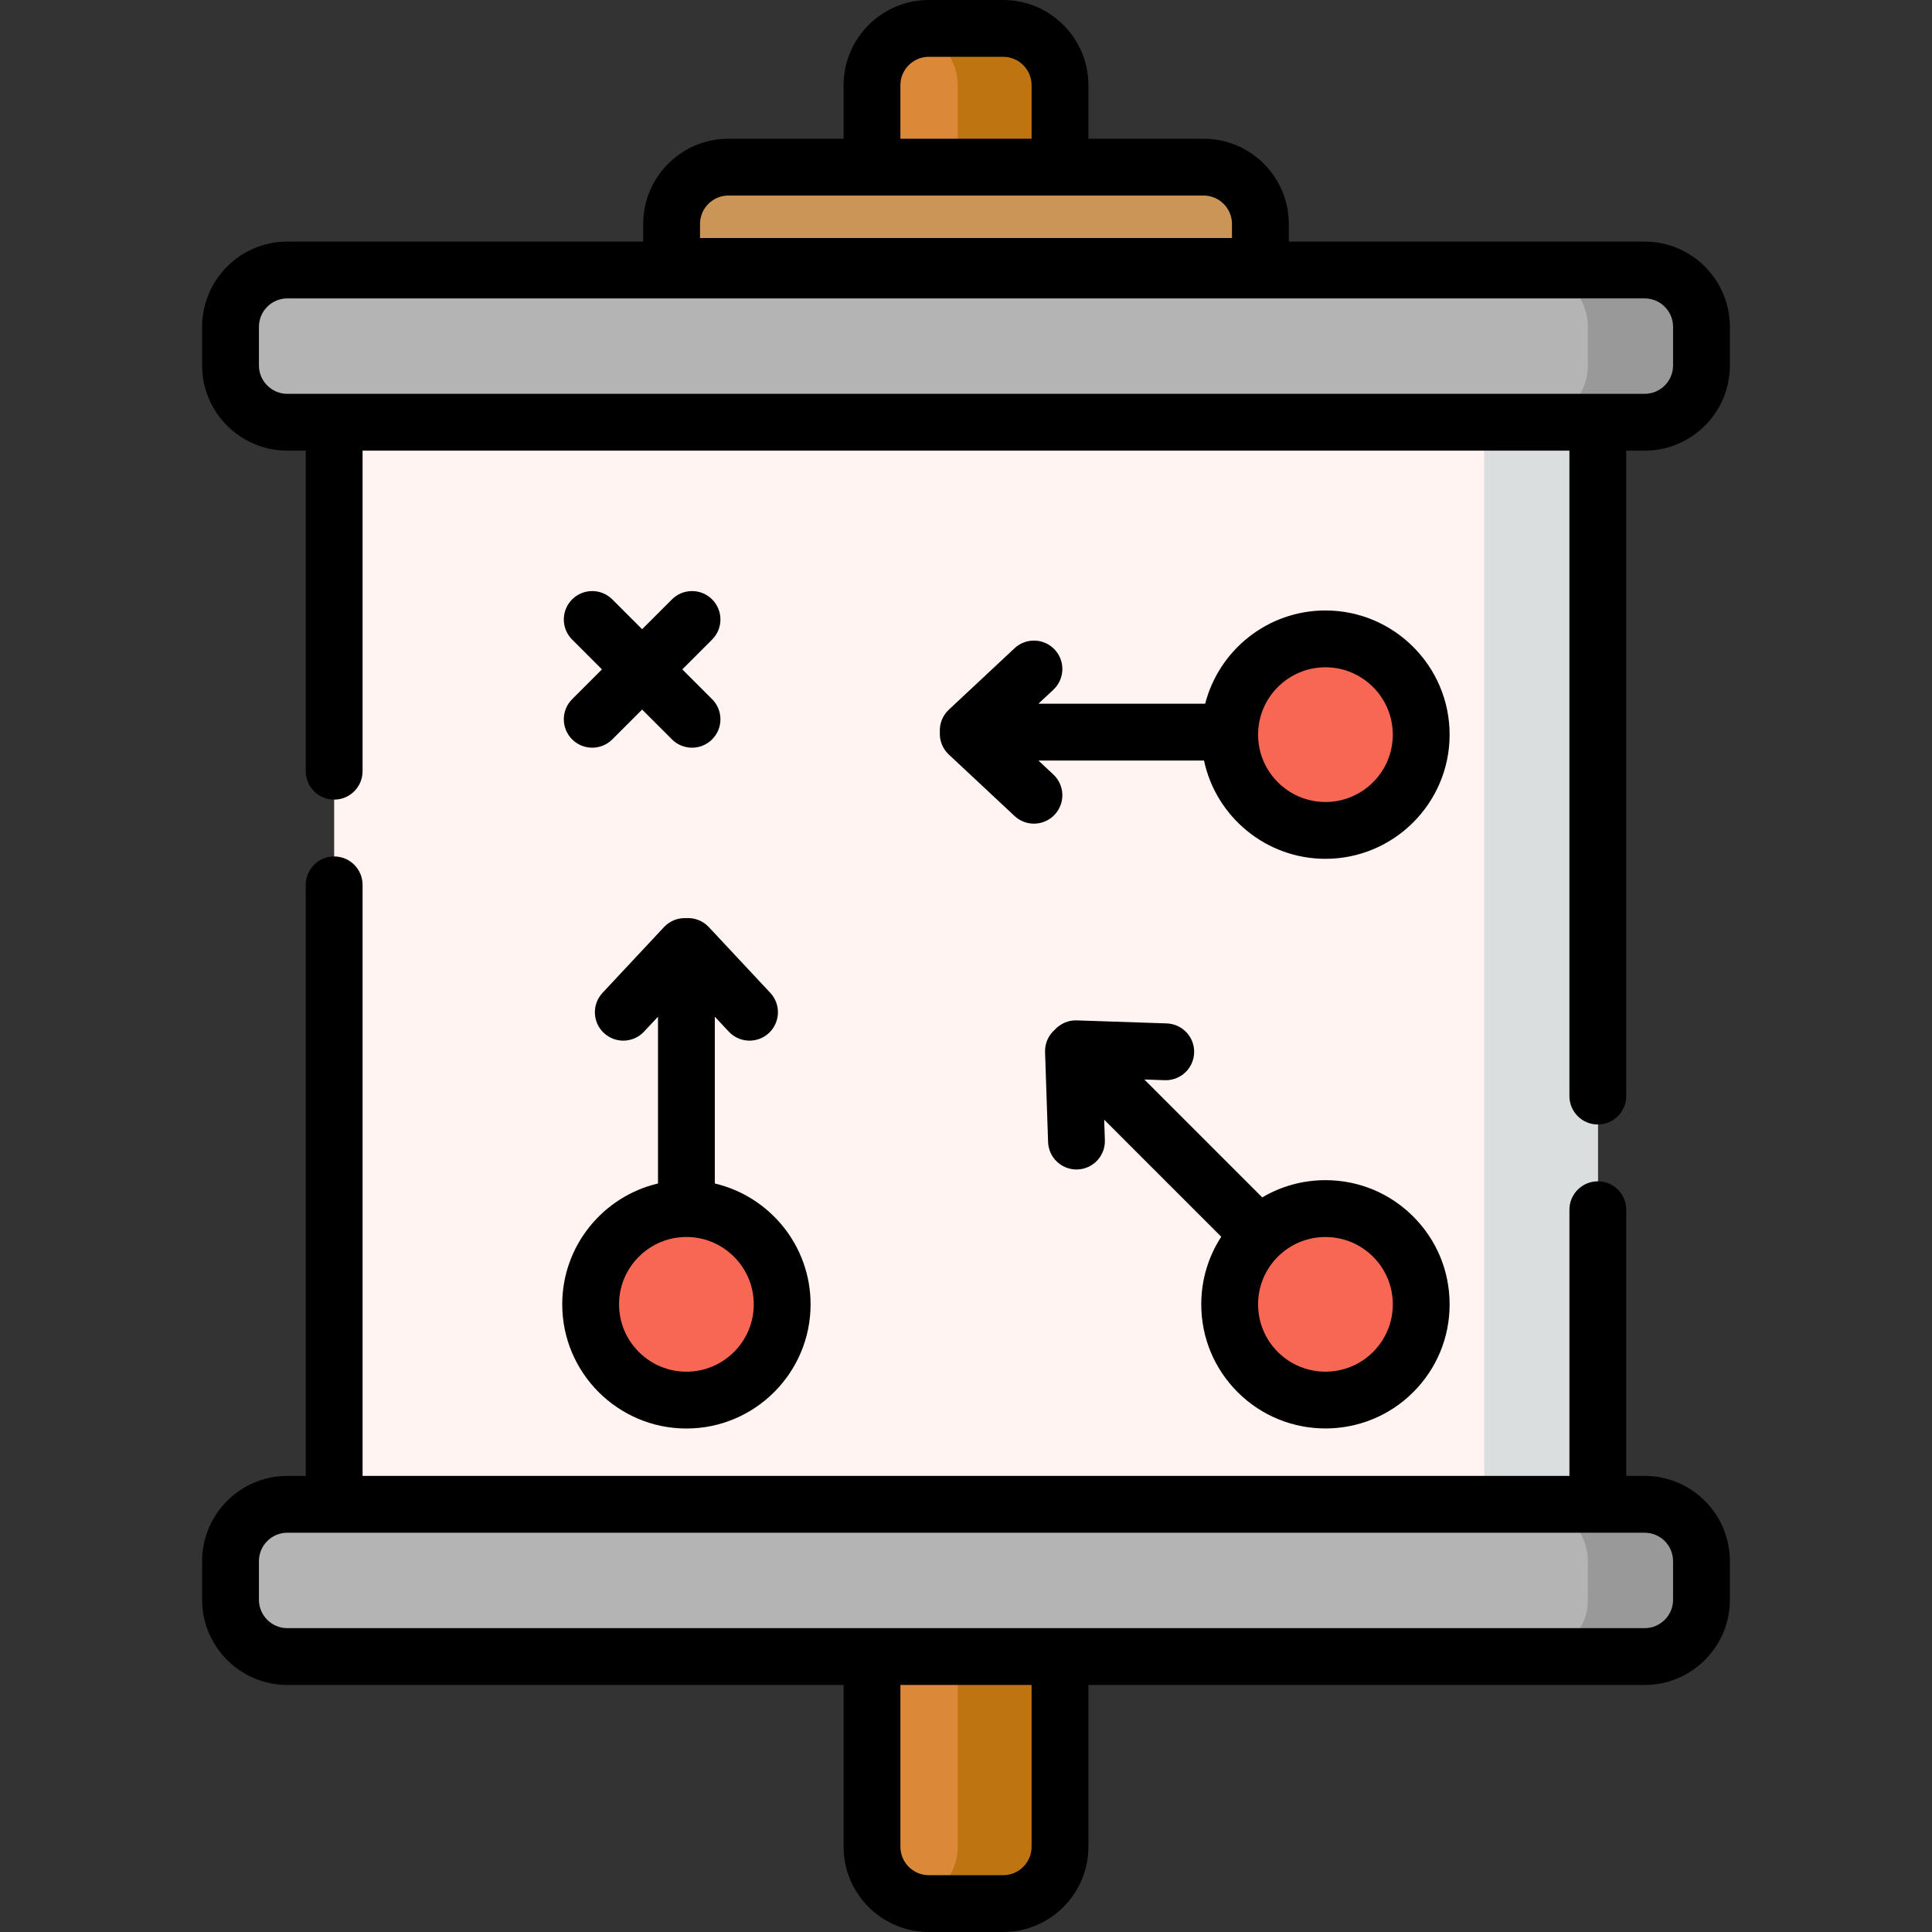 <?xml version="1.0" encoding="iso-8859-1"?>
<!-- Generator: Adobe Illustrator 21.0.0, SVG Export Plug-In . SVG Version: 6.00 Build 0)  -->
<svg version="1.1" id="Capa_1" xmlns="http://www.w3.org/2000/svg" xmlns:xlink="http://www.w3.org/1999/xlink" x="0px" y="0px"
	 viewBox="0 0 510.07 510.07" style="enable-background:new 0 0 510.07 510.07;" xml:space="preserve">
<rect x="0" y="0" width="510.07" height="510.07" fill="#333333" stroke="none"/>
<g>
	<g>
		<path style="fill:#DC8839;" d="M230.22,487.57V22.5c0-8.25,6.75-15,15-15h19.63c8.25,0,15,6.75,15,15v465.07c0,8.25-6.75,15-15,15
			h-19.63C236.97,502.57,230.22,495.82,230.22,487.57z"/>
	</g>
	<g>
		<path style="fill:#BE7511;" d="M264.85,7.5h-19.63c-1.273,0-2.503,0.178-3.685,0.48c6.48,1.655,11.315,7.542,11.315,14.52v465.07
			c0,6.978-4.835,12.864-11.315,14.52c1.182,0.302,2.412,0.48,3.685,0.48h19.63c8.25,0,15-6.75,15-15V22.5
			C279.85,14.25,273.1,7.5,264.85,7.5z"/>
	</g>
	<g>
		<rect x="88.225" y="94.232" style="fill:#FFF4F1;" width="333.621" height="319.304"/>
	</g>
	<g>
		<rect x="391.845" y="94.231" style="fill:#DBDEDF;" width="30" height="319.304"/>
	</g>
	<g>
		<path style="fill:#B4B4B4;" d="M434.209,111.479H75.861c-8.25,0-15-6.75-15-15V86.282c0-8.25,6.75-15,15-15h358.347
			c8.25,0,15,6.75,15,15v10.197C449.209,104.729,442.459,111.479,434.209,111.479z"/>
	</g>
	<g>
		<path style="fill:#9A9999;" d="M434.208,71.282h-30c8.25,0,15,6.75,15,15v10.196c0,8.25-6.75,15-15,15h30c8.25,0,15-6.75,15-15
			V86.282C449.208,78.032,442.458,71.282,434.208,71.282z"/>
	</g>
	<g>
		<path style="fill:#B4B4B4;" d="M434.209,437.352H75.861c-8.25,0-15-6.75-15-15v-10.197c0-8.25,6.75-15,15-15h358.347
			c8.25,0,15,6.75,15,15v10.197C449.209,430.602,442.459,437.352,434.209,437.352z"/>
	</g>
	<g>
		<path style="fill:#9A9999;" d="M434.208,397.155h-30c8.25,0,15,6.75,15,15v10.197c0,8.25-6.75,15-15,15h30c8.25,0,15-6.75,15-15
			v-10.197C449.208,403.905,442.458,397.155,434.208,397.155z"/>
	</g>
	<g>
		<path style="fill:#CB9558;" d="M332.758,70.346v-11.22c0-8.25-6.75-15-15-15H192.312c-8.25,0-15,6.75-15,15v11.22H332.758z"/>
	</g>
	<g>
		<circle style="fill:#F86654;" cx="181.221" cy="344.361" r="25.283"/>
	</g>
	<g>
		
			<ellipse transform="matrix(0.707 -0.707 0.707 0.707 -141.007 348.3)" style="fill:#F86654;" cx="349.932" cy="344.361" rx="25.283" ry="25.283"/>
	</g>
	<g>
		<circle style="fill:#F86654;" cx="349.932" cy="193.954" r="25.283"/>
	</g>
	<g>
		<path d="M434.209,63.782h-93.951v-4.656c0-12.407-10.094-22.5-22.5-22.5H287.35V22.5c0-12.407-10.094-22.5-22.5-22.5h-19.631
			c-12.406,0-22.5,10.093-22.5,22.5v14.126h-30.407c-12.406,0-22.5,10.093-22.5,22.5v4.656H75.861c-12.406,0-22.5,10.093-22.5,22.5
			v10.196c0,12.407,10.094,22.5,22.5,22.5h4.863v84.632c0,4.142,3.357,7.5,7.5,7.5s7.5-3.358,7.5-7.5v-84.632h318.621v170.403
			c0,4.142,3.357,7.5,7.5,7.5s7.5-3.358,7.5-7.5V118.979h4.863c12.406,0,22.5-10.093,22.5-22.5V86.282
			C456.709,73.875,446.615,63.782,434.209,63.782z M237.719,22.5c0-4.136,3.364-7.5,7.5-7.5h19.631c4.136,0,7.5,3.364,7.5,7.5
			v14.126h-34.631V22.5z M184.812,59.126c0-4.136,3.364-7.5,7.5-7.5h125.445c4.136,0,7.5,3.364,7.5,7.5v3.72H184.812V59.126z
			 M441.709,96.479c0,4.136-3.364,7.5-7.5,7.5H75.861c-4.136,0-7.5-3.364-7.5-7.5V86.282c0-4.136,3.364-7.5,7.5-7.5h358.348
			c4.136,0,7.5,3.364,7.5,7.5V96.479z"/>
		<path d="M434.209,389.655h-4.863v-70.274c0-4.142-3.357-7.5-7.5-7.5s-7.5,3.358-7.5,7.5v70.274H95.724V233.611
			c0-4.142-3.357-7.5-7.5-7.5s-7.5,3.358-7.5,7.5v156.044h-4.863c-12.406,0-22.5,10.093-22.5,22.5v10.197
			c0,12.407,10.094,22.5,22.5,22.5h146.858v42.718c0,12.407,10.094,22.5,22.5,22.5h19.631c12.406,0,22.5-10.093,22.5-22.5v-42.718
			h146.858c12.406,0,22.5-10.093,22.5-22.5v-10.197C456.709,399.749,446.615,389.655,434.209,389.655z M272.35,487.57
			c0,4.136-3.364,7.5-7.5,7.5h-19.631c-4.136,0-7.5-3.364-7.5-7.5v-42.718h34.631V487.57z M441.709,422.352
			c0,4.136-3.364,7.5-7.5,7.5H75.861c-4.136,0-7.5-3.364-7.5-7.5v-10.197c0-4.136,3.364-7.5,7.5-7.5h358.348
			c4.136,0,7.5,3.364,7.5,7.5V422.352z"/>
		<path d="M151.05,195.201c1.465,1.464,3.385,2.197,5.304,2.197s3.839-0.732,5.304-2.197l7.871-7.871l7.871,7.871
			c1.465,1.464,3.385,2.197,5.304,2.197s3.839-0.732,5.304-2.197c2.929-2.929,2.929-7.678,0-10.606l-7.871-7.871l7.871-7.871
			c2.929-2.929,2.929-7.678,0-10.606c-2.93-2.929-7.678-2.929-10.607,0l-7.871,7.871l-7.871-7.871c-2.93-2.929-7.678-2.929-10.607,0
			c-2.929,2.929-2.929,7.678,0,10.606l7.871,7.871l-7.871,7.871C148.121,187.523,148.121,192.272,151.05,195.201z"/>
		<path d="M181.22,377.144c18.077,0,32.783-14.707,32.783-32.783c0-15.496-10.81-28.506-25.283-31.907v-44.032l3.686,3.942
			c1.477,1.58,3.476,2.378,5.48,2.378c1.835,0,3.674-0.669,5.12-2.021c3.025-2.829,3.186-7.575,0.356-10.601l-16.229-17.358
			c-1.591-1.702-3.789-2.498-5.946-2.364c-2.136-0.114-4.306,0.68-5.882,2.364l-16.229,17.358
			c-2.829,3.026-2.669,7.772,0.356,10.601c1.446,1.352,3.285,2.021,5.12,2.021c2.004,0,4.004-0.798,5.48-2.378l3.686-3.942v44.032
			c-14.473,3.401-25.283,16.411-25.283,31.907C148.437,362.438,163.143,377.144,181.22,377.144z M181.22,326.578
			c9.806,0,17.783,7.978,17.783,17.783s-7.978,17.783-17.783,17.783s-17.783-7.978-17.783-17.783S171.415,326.578,181.22,326.578z"
			/>
		<path d="M326.752,367.542c6.391,6.391,14.785,9.586,23.181,9.586s16.79-3.195,23.181-9.586c6.192-6.192,9.603-14.424,9.603-23.181
			s-3.41-16.989-9.602-23.181c-6.192-6.192-14.425-9.603-23.182-9.603c-5.965,0-11.684,1.585-16.683,4.551l-31.125-31.125
			l5.394,0.181c0.086,0.003,0.171,0.004,0.257,0.004c4.025,0,7.354-3.194,7.491-7.248c0.139-4.14-3.104-7.608-7.244-7.748
			l-23.749-0.798c-2.253-0.079-4.329,0.875-5.766,2.436c-1.657,1.432-2.678,3.569-2.599,5.928l0.799,23.75
			c0.137,4.054,3.466,7.248,7.491,7.248c0.085,0,0.171-0.001,0.257-0.004c4.14-0.139,7.383-3.608,7.244-7.748l-0.181-5.393
			l30.907,30.908c-3.431,5.265-5.277,11.411-5.277,17.842C317.149,353.118,320.559,361.35,326.752,367.542z M362.507,331.786
			L362.507,331.786c3.359,3.359,5.209,7.825,5.209,12.575s-1.85,9.216-5.208,12.575c-6.936,6.933-18.215,6.933-25.15,0
			c-3.358-3.359-5.208-7.825-5.208-12.575s1.85-9.216,5.209-12.575c3.467-3.467,8.021-5.2,12.574-5.2
			S359.04,328.319,362.507,331.786z"/>
		<path d="M250.496,199.202l17.357,16.229c1.446,1.352,3.285,2.021,5.12,2.021c2.004,0,4.004-0.798,5.48-2.378
			c2.829-3.025,2.669-7.771-0.356-10.601l-3.942-3.686h43.716c3.153,14.807,16.328,25.95,32.062,25.95
			c18.077,0,32.783-14.707,32.783-32.783c0-18.077-14.706-32.784-32.783-32.784c-15.259,0-28.115,10.478-31.753,24.617h-44.024
			l3.942-3.686c3.025-2.829,3.186-7.575,0.356-10.601c-2.828-3.025-7.574-3.186-10.601-0.356l-17.357,16.229
			c-1.693,1.583-2.488,3.768-2.364,5.914C248.008,195.434,248.802,197.618,250.496,199.202z M349.932,176.171
			c9.806,0,17.783,7.978,17.783,17.784c0,9.806-7.978,17.783-17.783,17.783s-17.783-7.978-17.783-17.783
			C332.149,184.148,340.127,176.171,349.932,176.171z"/>
	</g>
</g>
<g>
</g>
<g>
</g>
<g>
</g>
<g>
</g>
<g>
</g>
<g>
</g>
<g>
</g>
<g>
</g>
<g>
</g>
<g>
</g>
<g>
</g>
<g>
</g>
<g>
</g>
<g>
</g>
<g>
</g>
</svg>
